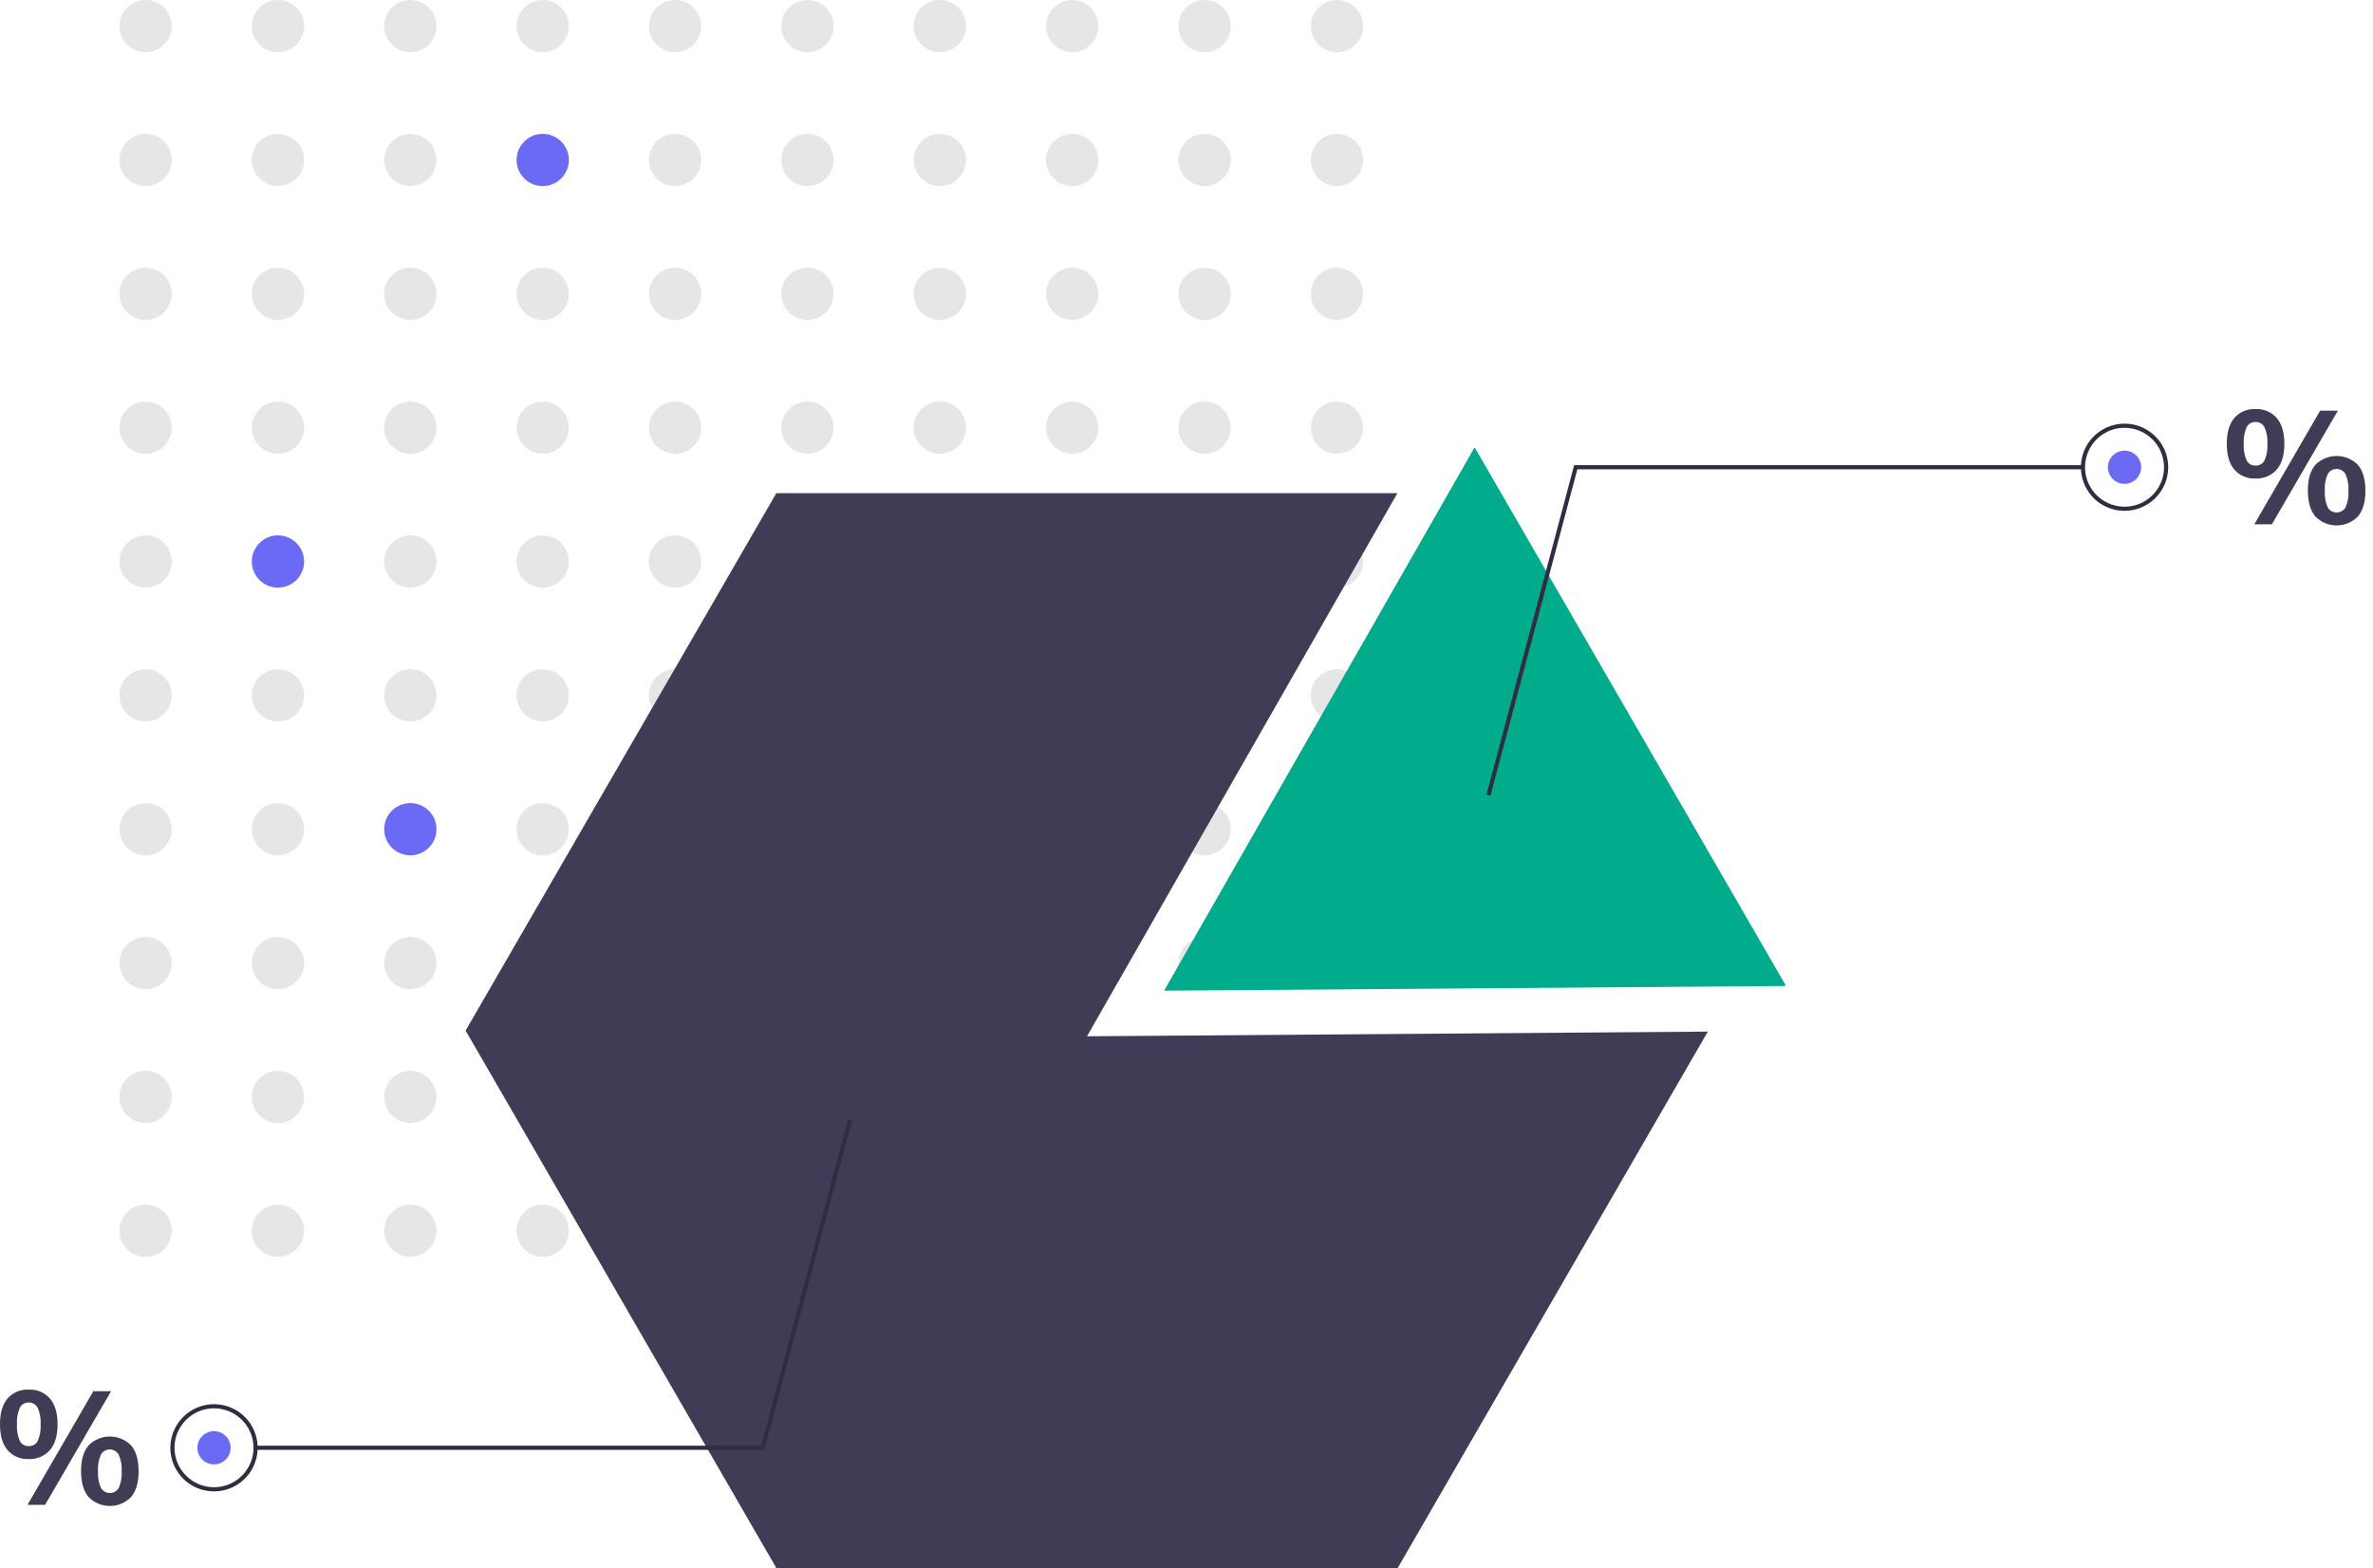 <svg width="227" height="150" viewBox="0 0 227 150" fill="none" xmlns="http://www.w3.org/2000/svg">
<path d="M13.926 4.996C15.308 4.996 16.428 3.878 16.428 2.498C16.428 1.118 15.308 0 13.926 0C12.545 0 11.425 1.118 11.425 2.498C11.425 3.878 12.545 4.996 13.926 4.996Z" fill="#E6E6E6"/>
<path d="M26.59 4.996C27.971 4.996 29.091 3.878 29.091 2.498C29.091 1.118 27.971 0 26.59 0C25.208 0 24.088 1.118 24.088 2.498C24.088 3.878 25.208 4.996 26.59 4.996Z" fill="#E6E6E6"/>
<path d="M39.252 4.996C40.634 4.996 41.754 3.878 41.754 2.498C41.754 1.118 40.634 0 39.252 0C37.871 0 36.751 1.118 36.751 2.498C36.751 3.878 37.871 4.996 39.252 4.996Z" fill="#E6E6E6"/>
<path d="M51.915 4.996C53.297 4.996 54.417 3.878 54.417 2.498C54.417 1.118 53.297 0 51.915 0C50.534 0 49.414 1.118 49.414 2.498C49.414 3.878 50.534 4.996 51.915 4.996Z" fill="#E6E6E6"/>
<path d="M64.578 4.996C65.96 4.996 67.079 3.878 67.079 2.498C67.079 1.118 65.96 0 64.578 0C63.196 0 62.076 1.118 62.076 2.498C62.076 3.878 63.196 4.996 64.578 4.996Z" fill="#E6E6E6"/>
<path d="M77.241 4.996C78.622 4.996 79.742 3.878 79.742 2.498C79.742 1.118 78.622 0 77.241 0C75.859 0 74.739 1.118 74.739 2.498C74.739 3.878 75.859 4.996 77.241 4.996Z" fill="#E6E6E6"/>
<path d="M89.904 4.996C91.285 4.996 92.405 3.878 92.405 2.498C92.405 1.118 91.285 0 89.904 0C88.522 0 87.402 1.118 87.402 2.498C87.402 3.878 88.522 4.996 89.904 4.996Z" fill="#E6E6E6"/>
<path d="M102.567 4.996C103.948 4.996 105.068 3.878 105.068 2.498C105.068 1.118 103.948 0 102.567 0C101.185 0 100.065 1.118 100.065 2.498C100.065 3.878 101.185 4.996 102.567 4.996Z" fill="#E6E6E6"/>
<path d="M115.229 4.996C116.611 4.996 117.731 3.878 117.731 2.498C117.731 1.118 116.611 0 115.229 0C113.848 0 112.728 1.118 112.728 2.498C112.728 3.878 113.848 4.996 115.229 4.996Z" fill="#E6E6E6"/>
<path d="M127.892 4.996C129.274 4.996 130.394 3.878 130.394 2.498C130.394 1.118 129.274 0 127.892 0C126.511 0 125.391 1.118 125.391 2.498C125.391 3.878 126.511 4.996 127.892 4.996Z" fill="#E6E6E6"/>
<path d="M13.926 17.802C15.308 17.802 16.428 16.683 16.428 15.303C16.428 13.924 15.308 12.805 13.926 12.805C12.545 12.805 11.425 13.924 11.425 15.303C11.425 16.683 12.545 17.802 13.926 17.802Z" fill="#E6E6E6"/>
<path d="M26.59 17.802C27.971 17.802 29.091 16.683 29.091 15.303C29.091 13.924 27.971 12.805 26.59 12.805C25.208 12.805 24.088 13.924 24.088 15.303C24.088 16.683 25.208 17.802 26.59 17.802Z" fill="#E6E6E6"/>
<path d="M39.252 17.802C40.634 17.802 41.754 16.683 41.754 15.303C41.754 13.924 40.634 12.805 39.252 12.805C37.871 12.805 36.751 13.924 36.751 15.303C36.751 16.683 37.871 17.802 39.252 17.802Z" fill="#E6E6E6"/>
<path d="M51.915 17.802C53.297 17.802 54.417 16.683 54.417 15.303C54.417 13.924 53.297 12.805 51.915 12.805C50.534 12.805 49.414 13.924 49.414 15.303C49.414 16.683 50.534 17.802 51.915 17.802Z" fill="#6A6AF4"/>
<path d="M64.578 17.802C65.96 17.802 67.079 16.683 67.079 15.303C67.079 13.924 65.96 12.805 64.578 12.805C63.196 12.805 62.076 13.924 62.076 15.303C62.076 16.683 63.196 17.802 64.578 17.802Z" fill="#E6E6E6"/>
<path d="M77.241 17.802C78.622 17.802 79.742 16.683 79.742 15.303C79.742 13.924 78.622 12.805 77.241 12.805C75.859 12.805 74.739 13.924 74.739 15.303C74.739 16.683 75.859 17.802 77.241 17.802Z" fill="#E6E6E6"/>
<path d="M89.904 17.802C91.285 17.802 92.405 16.683 92.405 15.303C92.405 13.924 91.285 12.805 89.904 12.805C88.522 12.805 87.402 13.924 87.402 15.303C87.402 16.683 88.522 17.802 89.904 17.802Z" fill="#E6E6E6"/>
<path d="M102.567 17.802C103.948 17.802 105.068 16.683 105.068 15.303C105.068 13.924 103.948 12.805 102.567 12.805C101.185 12.805 100.065 13.924 100.065 15.303C100.065 16.683 101.185 17.802 102.567 17.802Z" fill="#E6E6E6"/>
<path d="M115.229 17.802C116.611 17.802 117.731 16.683 117.731 15.303C117.731 13.924 116.611 12.805 115.229 12.805C113.848 12.805 112.728 13.924 112.728 15.303C112.728 16.683 113.848 17.802 115.229 17.802Z" fill="#E6E6E6"/>
<path d="M127.892 17.802C129.274 17.802 130.394 16.683 130.394 15.303C130.394 13.924 129.274 12.805 127.892 12.805C126.511 12.805 125.391 13.924 125.391 15.303C125.391 16.683 126.511 17.802 127.892 17.802Z" fill="#E6E6E6"/>
<path d="M13.926 30.606C15.308 30.606 16.428 29.487 16.428 28.108C16.428 26.728 15.308 25.609 13.926 25.609C12.545 25.609 11.425 26.728 11.425 28.108C11.425 29.487 12.545 30.606 13.926 30.606Z" fill="#E6E6E6"/>
<path d="M26.59 30.606C27.971 30.606 29.091 29.487 29.091 28.108C29.091 26.728 27.971 25.609 26.59 25.609C25.208 25.609 24.088 26.728 24.088 28.108C24.088 29.487 25.208 30.606 26.59 30.606Z" fill="#E6E6E6"/>
<path d="M39.252 30.606C40.634 30.606 41.754 29.487 41.754 28.108C41.754 26.728 40.634 25.609 39.252 25.609C37.871 25.609 36.751 26.728 36.751 28.108C36.751 29.487 37.871 30.606 39.252 30.606Z" fill="#E6E6E6"/>
<path d="M51.915 30.606C53.297 30.606 54.417 29.487 54.417 28.108C54.417 26.728 53.297 25.609 51.915 25.609C50.534 25.609 49.414 26.728 49.414 28.108C49.414 29.487 50.534 30.606 51.915 30.606Z" fill="#E6E6E6"/>
<path d="M64.578 30.606C65.96 30.606 67.079 29.487 67.079 28.108C67.079 26.728 65.96 25.609 64.578 25.609C63.196 25.609 62.076 26.728 62.076 28.108C62.076 29.487 63.196 30.606 64.578 30.606Z" fill="#E6E6E6"/>
<path d="M77.241 30.606C78.622 30.606 79.742 29.487 79.742 28.108C79.742 26.728 78.622 25.609 77.241 25.609C75.859 25.609 74.739 26.728 74.739 28.108C74.739 29.487 75.859 30.606 77.241 30.606Z" fill="#E6E6E6"/>
<path d="M89.904 30.606C91.285 30.606 92.405 29.487 92.405 28.108C92.405 26.728 91.285 25.609 89.904 25.609C88.522 25.609 87.402 26.728 87.402 28.108C87.402 29.487 88.522 30.606 89.904 30.606Z" fill="#E6E6E6"/>
<path d="M102.567 30.606C103.948 30.606 105.068 29.487 105.068 28.108C105.068 26.728 103.948 25.609 102.567 25.609C101.185 25.609 100.065 26.728 100.065 28.108C100.065 29.487 101.185 30.606 102.567 30.606Z" fill="#E6E6E6"/>
<path d="M115.229 30.606C116.611 30.606 117.731 29.487 117.731 28.108C117.731 26.728 116.611 25.609 115.229 25.609C113.848 25.609 112.728 26.728 112.728 28.108C112.728 29.487 113.848 30.606 115.229 30.606Z" fill="#E6E6E6"/>
<path d="M127.892 30.606C129.274 30.606 130.394 29.487 130.394 28.108C130.394 26.728 129.274 25.609 127.892 25.609C126.511 25.609 125.391 26.728 125.391 28.108C125.391 29.487 126.511 30.606 127.892 30.606Z" fill="#E6E6E6"/>
<path d="M13.926 43.41C15.308 43.41 16.428 42.291 16.428 40.912C16.428 39.532 15.308 38.414 13.926 38.414C12.545 38.414 11.425 39.532 11.425 40.912C11.425 42.291 12.545 43.41 13.926 43.41Z" fill="#E6E6E6"/>
<path d="M26.59 43.41C27.971 43.41 29.091 42.291 29.091 40.912C29.091 39.532 27.971 38.414 26.59 38.414C25.208 38.414 24.088 39.532 24.088 40.912C24.088 42.291 25.208 43.41 26.59 43.41Z" fill="#E6E6E6"/>
<path d="M39.252 43.41C40.634 43.41 41.754 42.291 41.754 40.912C41.754 39.532 40.634 38.414 39.252 38.414C37.871 38.414 36.751 39.532 36.751 40.912C36.751 42.291 37.871 43.41 39.252 43.41Z" fill="#E6E6E6"/>
<path d="M51.915 43.41C53.297 43.41 54.417 42.291 54.417 40.912C54.417 39.532 53.297 38.414 51.915 38.414C50.534 38.414 49.414 39.532 49.414 40.912C49.414 42.291 50.534 43.41 51.915 43.41Z" fill="#E6E6E6"/>
<path d="M64.578 43.41C65.96 43.41 67.079 42.291 67.079 40.912C67.079 39.532 65.96 38.414 64.578 38.414C63.196 38.414 62.076 39.532 62.076 40.912C62.076 42.291 63.196 43.41 64.578 43.41Z" fill="#E6E6E6"/>
<path d="M77.241 43.41C78.622 43.41 79.742 42.291 79.742 40.912C79.742 39.532 78.622 38.414 77.241 38.414C75.859 38.414 74.739 39.532 74.739 40.912C74.739 42.291 75.859 43.41 77.241 43.41Z" fill="#E6E6E6"/>
<path d="M89.904 43.41C91.285 43.41 92.405 42.291 92.405 40.912C92.405 39.532 91.285 38.414 89.904 38.414C88.522 38.414 87.402 39.532 87.402 40.912C87.402 42.291 88.522 43.41 89.904 43.41Z" fill="#E6E6E6"/>
<path d="M102.567 43.41C103.948 43.41 105.068 42.291 105.068 40.912C105.068 39.532 103.948 38.414 102.567 38.414C101.185 38.414 100.065 39.532 100.065 40.912C100.065 42.291 101.185 43.41 102.567 43.41Z" fill="#E6E6E6"/>
<path d="M115.229 43.41C116.611 43.41 117.731 42.291 117.731 40.912C117.731 39.532 116.611 38.414 115.229 38.414C113.848 38.414 112.728 39.532 112.728 40.912C112.728 42.291 113.848 43.41 115.229 43.41Z" fill="#E6E6E6"/>
<path d="M127.892 43.41C129.274 43.41 130.394 42.291 130.394 40.912C130.394 39.532 129.274 38.414 127.892 38.414C126.511 38.414 125.391 39.532 125.391 40.912C125.391 42.291 126.511 43.41 127.892 43.41Z" fill="#E6E6E6"/>
<path d="M13.926 56.215C15.308 56.215 16.428 55.096 16.428 53.716C16.428 52.337 15.308 51.218 13.926 51.218C12.545 51.218 11.425 52.337 11.425 53.716C11.425 55.096 12.545 56.215 13.926 56.215Z" fill="#E6E6E6"/>
<path d="M26.59 56.215C27.971 56.215 29.091 55.096 29.091 53.716C29.091 52.337 27.971 51.218 26.59 51.218C25.208 51.218 24.088 52.337 24.088 53.716C24.088 55.096 25.208 56.215 26.59 56.215Z" fill="#6A6AF4"/>
<path d="M39.252 56.215C40.634 56.215 41.754 55.096 41.754 53.716C41.754 52.337 40.634 51.218 39.252 51.218C37.871 51.218 36.751 52.337 36.751 53.716C36.751 55.096 37.871 56.215 39.252 56.215Z" fill="#E6E6E6"/>
<path d="M51.915 56.215C53.297 56.215 54.417 55.096 54.417 53.716C54.417 52.337 53.297 51.218 51.915 51.218C50.534 51.218 49.414 52.337 49.414 53.716C49.414 55.096 50.534 56.215 51.915 56.215Z" fill="#E6E6E6"/>
<path d="M64.578 56.215C65.96 56.215 67.079 55.096 67.079 53.716C67.079 52.337 65.96 51.218 64.578 51.218C63.196 51.218 62.076 52.337 62.076 53.716C62.076 55.096 63.196 56.215 64.578 56.215Z" fill="#E6E6E6"/>
<path d="M77.241 56.215C78.622 56.215 79.742 55.096 79.742 53.716C79.742 52.337 78.622 51.218 77.241 51.218C75.859 51.218 74.739 52.337 74.739 53.716C74.739 55.096 75.859 56.215 77.241 56.215Z" fill="#E6E6E6"/>
<path d="M89.904 56.215C91.285 56.215 92.405 55.096 92.405 53.716C92.405 52.337 91.285 51.218 89.904 51.218C88.522 51.218 87.402 52.337 87.402 53.716C87.402 55.096 88.522 56.215 89.904 56.215Z" fill="#E6E6E6"/>
<path d="M102.567 56.215C103.948 56.215 105.068 55.096 105.068 53.716C105.068 52.337 103.948 51.218 102.567 51.218C101.185 51.218 100.065 52.337 100.065 53.716C100.065 55.096 101.185 56.215 102.567 56.215Z" fill="#E6E6E6"/>
<path d="M115.229 56.215C116.611 56.215 117.731 55.096 117.731 53.716C117.731 52.337 116.611 51.218 115.229 51.218C113.848 51.218 112.728 52.337 112.728 53.716C112.728 55.096 113.848 56.215 115.229 56.215Z" fill="#E6E6E6"/>
<path d="M127.892 56.215C129.274 56.215 130.394 55.096 130.394 53.716C130.394 52.337 129.274 51.218 127.892 51.218C126.511 51.218 125.391 52.337 125.391 53.716C125.391 55.096 126.511 56.215 127.892 56.215Z" fill="#E6E6E6"/>
<path d="M13.926 69.019C15.308 69.019 16.428 67.901 16.428 66.521C16.428 65.141 15.308 64.023 13.926 64.023C12.545 64.023 11.425 65.141 11.425 66.521C11.425 67.901 12.545 69.019 13.926 69.019Z" fill="#E6E6E6"/>
<path d="M26.59 69.019C27.971 69.019 29.091 67.901 29.091 66.521C29.091 65.141 27.971 64.023 26.59 64.023C25.208 64.023 24.088 65.141 24.088 66.521C24.088 67.901 25.208 69.019 26.59 69.019Z" fill="#E6E6E6"/>
<path d="M39.252 69.019C40.634 69.019 41.754 67.901 41.754 66.521C41.754 65.141 40.634 64.023 39.252 64.023C37.871 64.023 36.751 65.141 36.751 66.521C36.751 67.901 37.871 69.019 39.252 69.019Z" fill="#E6E6E6"/>
<path d="M51.915 69.019C53.297 69.019 54.417 67.901 54.417 66.521C54.417 65.141 53.297 64.023 51.915 64.023C50.534 64.023 49.414 65.141 49.414 66.521C49.414 67.901 50.534 69.019 51.915 69.019Z" fill="#E6E6E6"/>
<path d="M64.578 69.019C65.96 69.019 67.079 67.901 67.079 66.521C67.079 65.141 65.96 64.023 64.578 64.023C63.196 64.023 62.076 65.141 62.076 66.521C62.076 67.901 63.196 69.019 64.578 69.019Z" fill="#E6E6E6"/>
<path d="M77.241 69.019C78.622 69.019 79.742 67.901 79.742 66.521C79.742 65.141 78.622 64.023 77.241 64.023C75.859 64.023 74.739 65.141 74.739 66.521C74.739 67.901 75.859 69.019 77.241 69.019Z" fill="#E6E6E6"/>
<path d="M89.904 69.019C91.285 69.019 92.405 67.901 92.405 66.521C92.405 65.141 91.285 64.023 89.904 64.023C88.522 64.023 87.402 65.141 87.402 66.521C87.402 67.901 88.522 69.019 89.904 69.019Z" fill="#E6E6E6"/>
<path d="M102.567 69.019C103.948 69.019 105.068 67.901 105.068 66.521C105.068 65.141 103.948 64.023 102.567 64.023C101.185 64.023 100.065 65.141 100.065 66.521C100.065 67.901 101.185 69.019 102.567 69.019Z" fill="#E6E6E6"/>
<path d="M115.229 69.019C116.611 69.019 117.731 67.901 117.731 66.521C117.731 65.141 116.611 64.023 115.229 64.023C113.848 64.023 112.728 65.141 112.728 66.521C112.728 67.901 113.848 69.019 115.229 69.019Z" fill="#E6E6E6"/>
<path d="M127.892 69.019C129.274 69.019 130.394 67.901 130.394 66.521C130.394 65.141 129.274 64.023 127.892 64.023C126.511 64.023 125.391 65.141 125.391 66.521C125.391 67.901 126.511 69.019 127.892 69.019Z" fill="#E6E6E6"/>
<path d="M13.926 81.824C15.308 81.824 16.428 80.706 16.428 79.326C16.428 77.946 15.308 76.828 13.926 76.828C12.545 76.828 11.425 77.946 11.425 79.326C11.425 80.706 12.545 81.824 13.926 81.824Z" fill="#E6E6E6"/>
<path d="M26.59 81.824C27.971 81.824 29.091 80.706 29.091 79.326C29.091 77.946 27.971 76.828 26.59 76.828C25.208 76.828 24.088 77.946 24.088 79.326C24.088 80.706 25.208 81.824 26.59 81.824Z" fill="#E6E6E6"/>
<path d="M39.252 81.824C40.634 81.824 41.754 80.706 41.754 79.326C41.754 77.946 40.634 76.828 39.252 76.828C37.871 76.828 36.751 77.946 36.751 79.326C36.751 80.706 37.871 81.824 39.252 81.824Z" fill="#6A6AF4"/>
<path d="M51.915 81.824C53.297 81.824 54.417 80.706 54.417 79.326C54.417 77.946 53.297 76.828 51.915 76.828C50.534 76.828 49.414 77.946 49.414 79.326C49.414 80.706 50.534 81.824 51.915 81.824Z" fill="#E6E6E6"/>
<path d="M64.578 81.824C65.96 81.824 67.079 80.706 67.079 79.326C67.079 77.946 65.96 76.828 64.578 76.828C63.196 76.828 62.076 77.946 62.076 79.326C62.076 80.706 63.196 81.824 64.578 81.824Z" fill="#E6E6E6"/>
<path d="M77.241 81.824C78.622 81.824 79.742 80.706 79.742 79.326C79.742 77.946 78.622 76.828 77.241 76.828C75.859 76.828 74.739 77.946 74.739 79.326C74.739 80.706 75.859 81.824 77.241 81.824Z" fill="#E6E6E6"/>
<path d="M89.904 81.824C91.285 81.824 92.405 80.706 92.405 79.326C92.405 77.946 91.285 76.828 89.904 76.828C88.522 76.828 87.402 77.946 87.402 79.326C87.402 80.706 88.522 81.824 89.904 81.824Z" fill="#E6E6E6"/>
<path d="M102.567 81.824C103.948 81.824 105.068 80.706 105.068 79.326C105.068 77.946 103.948 76.828 102.567 76.828C101.185 76.828 100.065 77.946 100.065 79.326C100.065 80.706 101.185 81.824 102.567 81.824Z" fill="#E6E6E6"/>
<path d="M115.229 81.824C116.611 81.824 117.731 80.706 117.731 79.326C117.731 77.946 116.611 76.828 115.229 76.828C113.848 76.828 112.728 77.946 112.728 79.326C112.728 80.706 113.848 81.824 115.229 81.824Z" fill="#E6E6E6"/>
<path d="M127.892 81.824C129.274 81.824 130.394 80.706 130.394 79.326C130.394 77.946 129.274 76.828 127.892 76.828C126.511 76.828 125.391 77.946 125.391 79.326C125.391 80.706 126.511 81.824 127.892 81.824Z" fill="#E6E6E6"/>
<path d="M13.926 94.628C15.308 94.628 16.428 93.51 16.428 92.13C16.428 90.75 15.308 89.632 13.926 89.632C12.545 89.632 11.425 90.75 11.425 92.13C11.425 93.51 12.545 94.628 13.926 94.628Z" fill="#E6E6E6"/>
<path d="M26.59 94.628C27.971 94.628 29.091 93.51 29.091 92.13C29.091 90.75 27.971 89.632 26.59 89.632C25.208 89.632 24.088 90.75 24.088 92.13C24.088 93.51 25.208 94.628 26.59 94.628Z" fill="#E6E6E6"/>
<path d="M39.252 94.628C40.634 94.628 41.754 93.51 41.754 92.13C41.754 90.75 40.634 89.632 39.252 89.632C37.871 89.632 36.751 90.75 36.751 92.13C36.751 93.51 37.871 94.628 39.252 94.628Z" fill="#E6E6E6"/>
<path d="M51.915 94.628C53.297 94.628 54.417 93.51 54.417 92.13C54.417 90.75 53.297 89.632 51.915 89.632C50.534 89.632 49.414 90.75 49.414 92.13C49.414 93.51 50.534 94.628 51.915 94.628Z" fill="#E6E6E6"/>
<path d="M64.578 94.628C65.96 94.628 67.079 93.51 67.079 92.13C67.079 90.75 65.96 89.632 64.578 89.632C63.196 89.632 62.076 90.75 62.076 92.13C62.076 93.51 63.196 94.628 64.578 94.628Z" fill="#E6E6E6"/>
<path d="M77.241 94.628C78.622 94.628 79.742 93.51 79.742 92.13C79.742 90.75 78.622 89.632 77.241 89.632C75.859 89.632 74.739 90.75 74.739 92.13C74.739 93.51 75.859 94.628 77.241 94.628Z" fill="#E6E6E6"/>
<path d="M89.904 94.628C91.285 94.628 92.405 93.51 92.405 92.13C92.405 90.75 91.285 89.632 89.904 89.632C88.522 89.632 87.402 90.75 87.402 92.13C87.402 93.51 88.522 94.628 89.904 94.628Z" fill="#E6E6E6"/>
<path d="M102.567 94.628C103.948 94.628 105.068 93.51 105.068 92.13C105.068 90.75 103.948 89.632 102.567 89.632C101.185 89.632 100.065 90.75 100.065 92.13C100.065 93.51 101.185 94.628 102.567 94.628Z" fill="#E6E6E6"/>
<path d="M115.229 94.628C116.611 94.628 117.731 93.51 117.731 92.13C117.731 90.75 116.611 89.632 115.229 89.632C113.848 89.632 112.728 90.75 112.728 92.13C112.728 93.51 113.848 94.628 115.229 94.628Z" fill="#E6E6E6"/>
<path d="M127.892 94.628C129.274 94.628 130.394 93.51 130.394 92.13C130.394 90.75 129.274 89.632 127.892 89.632C126.511 89.632 125.391 90.75 125.391 92.13C125.391 93.51 126.511 94.628 127.892 94.628Z" fill="#E6E6E6"/>
<path d="M13.926 107.432C15.308 107.432 16.428 106.314 16.428 104.934C16.428 103.555 15.308 102.436 13.926 102.436C12.545 102.436 11.425 103.555 11.425 104.934C11.425 106.314 12.545 107.432 13.926 107.432Z" fill="#E6E6E6"/>
<path d="M26.59 107.432C27.971 107.432 29.091 106.314 29.091 104.934C29.091 103.555 27.971 102.436 26.59 102.436C25.208 102.436 24.088 103.555 24.088 104.934C24.088 106.314 25.208 107.432 26.59 107.432Z" fill="#E6E6E6"/>
<path d="M39.252 107.432C40.634 107.432 41.754 106.314 41.754 104.934C41.754 103.555 40.634 102.436 39.252 102.436C37.871 102.436 36.751 103.555 36.751 104.934C36.751 106.314 37.871 107.432 39.252 107.432Z" fill="#E6E6E6"/>
<path d="M51.915 107.432C53.297 107.432 54.417 106.314 54.417 104.934C54.417 103.555 53.297 102.436 51.915 102.436C50.534 102.436 49.414 103.555 49.414 104.934C49.414 106.314 50.534 107.432 51.915 107.432Z" fill="#E6E6E6"/>
<path d="M64.578 107.432C65.96 107.432 67.079 106.314 67.079 104.934C67.079 103.555 65.96 102.436 64.578 102.436C63.196 102.436 62.076 103.555 62.076 104.934C62.076 106.314 63.196 107.432 64.578 107.432Z" fill="#E6E6E6"/>
<path d="M77.241 107.432C78.622 107.432 79.742 106.314 79.742 104.934C79.742 103.555 78.622 102.436 77.241 102.436C75.859 102.436 74.739 103.555 74.739 104.934C74.739 106.314 75.859 107.432 77.241 107.432Z" fill="#E6E6E6"/>
<path d="M89.904 107.432C91.285 107.432 92.405 106.314 92.405 104.934C92.405 103.555 91.285 102.436 89.904 102.436C88.522 102.436 87.402 103.555 87.402 104.934C87.402 106.314 88.522 107.432 89.904 107.432Z" fill="#E6E6E6"/>
<path d="M102.567 107.432C103.948 107.432 105.068 106.314 105.068 104.934C105.068 103.555 103.948 102.436 102.567 102.436C101.185 102.436 100.065 103.555 100.065 104.934C100.065 106.314 101.185 107.432 102.567 107.432Z" fill="#E6E6E6"/>
<path d="M115.229 107.432C116.611 107.432 117.731 106.314 117.731 104.934C117.731 103.555 116.611 102.436 115.229 102.436C113.848 102.436 112.728 103.555 112.728 104.934C112.728 106.314 113.848 107.432 115.229 107.432Z" fill="#E6E6E6"/>
<path d="M127.892 107.432C129.274 107.432 130.394 106.314 130.394 104.934C130.394 103.555 129.274 102.436 127.892 102.436C126.511 102.436 125.391 103.555 125.391 104.934C125.391 106.314 126.511 107.432 127.892 107.432Z" fill="#E6E6E6"/>
<path d="M13.926 120.238C15.308 120.238 16.428 119.119 16.428 117.739C16.428 116.36 15.308 115.241 13.926 115.241C12.545 115.241 11.425 116.36 11.425 117.739C11.425 119.119 12.545 120.238 13.926 120.238Z" fill="#E6E6E6"/>
<path d="M26.59 120.238C27.971 120.238 29.091 119.119 29.091 117.739C29.091 116.36 27.971 115.241 26.59 115.241C25.208 115.241 24.088 116.36 24.088 117.739C24.088 119.119 25.208 120.238 26.59 120.238Z" fill="#E6E6E6"/>
<path d="M39.252 120.238C40.634 120.238 41.754 119.119 41.754 117.739C41.754 116.36 40.634 115.241 39.252 115.241C37.871 115.241 36.751 116.36 36.751 117.739C36.751 119.119 37.871 120.238 39.252 120.238Z" fill="#E6E6E6"/>
<path d="M51.915 120.238C53.297 120.238 54.417 119.119 54.417 117.739C54.417 116.36 53.297 115.241 51.915 115.241C50.534 115.241 49.414 116.36 49.414 117.739C49.414 119.119 50.534 120.238 51.915 120.238Z" fill="#E6E6E6"/>
<path d="M64.578 120.238C65.96 120.238 67.079 119.119 67.079 117.739C67.079 116.36 65.96 115.241 64.578 115.241C63.196 115.241 62.076 116.36 62.076 117.739C62.076 119.119 63.196 120.238 64.578 120.238Z" fill="#E6E6E6"/>
<path d="M77.241 120.238C78.622 120.238 79.742 119.119 79.742 117.739C79.742 116.36 78.622 115.241 77.241 115.241C75.859 115.241 74.739 116.36 74.739 117.739C74.739 119.119 75.859 120.238 77.241 120.238Z" fill="#E6E6E6"/>
<path d="M89.904 120.238C91.285 120.238 92.405 119.119 92.405 117.739C92.405 116.36 91.285 115.241 89.904 115.241C88.522 115.241 87.402 116.36 87.402 117.739C87.402 119.119 88.522 120.238 89.904 120.238Z" fill="#E6E6E6"/>
<path d="M102.567 120.238C103.948 120.238 105.068 119.119 105.068 117.739C105.068 116.36 103.948 115.241 102.567 115.241C101.185 115.241 100.065 116.36 100.065 117.739C100.065 119.119 101.185 120.238 102.567 120.238Z" fill="#E6E6E6"/>
<path d="M115.229 120.238C116.611 120.238 117.731 119.119 117.731 117.739C117.731 116.36 116.611 115.241 115.229 115.241C113.848 115.241 112.728 116.36 112.728 117.739C112.728 119.119 113.848 120.238 115.229 120.238Z" fill="#E6E6E6"/>
<path d="M127.892 120.238C129.274 120.238 130.394 119.119 130.394 117.739C130.394 116.36 129.274 115.241 127.892 115.241C126.511 115.241 125.391 116.36 125.391 117.739C125.391 119.119 126.511 120.238 127.892 120.238Z" fill="#E6E6E6"/>
<path d="M103.983 99.136L133.673 47.182H74.262L44.541 98.591L74.262 150H133.704L163.37 98.687L103.983 99.136Z" fill="#3F3D56"/>
<path d="M170.743 94.323L170.799 94.227L141.078 42.818H141.046L111.357 94.772L170.743 94.323Z" fill="#00AC8C"/>
<path d="M213.741 44.928C213.257 44.363 213.014 43.536 213.014 42.446C213.014 41.367 213.257 40.545 213.741 39.98C213.99 39.696 214.301 39.472 214.649 39.326C214.997 39.179 215.374 39.113 215.752 39.132C216.133 39.112 216.513 39.178 216.865 39.325C217.218 39.471 217.532 39.695 217.786 39.98C218.275 40.545 218.52 41.367 218.52 42.446C218.52 43.536 218.275 44.363 217.786 44.928C217.532 45.212 217.218 45.436 216.866 45.583C216.513 45.73 216.133 45.795 215.752 45.776C215.374 45.795 214.997 45.729 214.649 45.582C214.301 45.435 213.99 45.212 213.741 44.928ZM216.624 44.05C216.842 43.545 216.936 42.995 216.899 42.446C216.935 41.904 216.838 41.361 216.616 40.865C216.534 40.709 216.409 40.58 216.256 40.492C216.103 40.404 215.928 40.361 215.752 40.369C215.579 40.362 215.407 40.406 215.258 40.493C215.109 40.581 214.988 40.711 214.911 40.865C214.695 41.363 214.6 41.905 214.635 42.446C214.599 42.992 214.694 43.539 214.911 44.042C214.988 44.197 215.109 44.326 215.258 44.414C215.407 44.502 215.579 44.545 215.752 44.538C215.929 44.549 216.105 44.508 216.259 44.421C216.414 44.335 216.54 44.206 216.624 44.05V44.05ZM215.645 50.159L221.946 39.285H223.643L217.327 50.159H215.645ZM221.495 49.418C221.01 48.853 220.768 48.021 220.768 46.921C220.768 45.842 221.01 45.022 221.495 44.462C221.761 44.196 222.076 43.985 222.424 43.84C222.772 43.696 223.145 43.622 223.521 43.622C223.898 43.622 224.27 43.696 224.618 43.84C224.966 43.985 225.282 44.196 225.547 44.462C226.031 45.022 226.274 45.847 226.274 46.936C226.274 48.026 226.032 48.853 225.547 49.418C225.283 49.687 224.967 49.9 224.62 50.045C224.272 50.191 223.898 50.266 223.521 50.266C223.144 50.266 222.77 50.191 222.423 50.045C222.075 49.9 221.759 49.687 221.495 49.418ZM224.377 48.532C224.594 48.03 224.689 47.483 224.653 46.936C224.689 46.394 224.591 45.852 224.37 45.356C224.284 45.205 224.16 45.08 224.011 44.992C223.861 44.905 223.69 44.859 223.517 44.859C223.344 44.859 223.173 44.905 223.024 44.992C222.874 45.08 222.75 45.205 222.664 45.356C222.448 45.853 222.354 46.395 222.389 46.936C222.353 47.483 222.448 48.029 222.664 48.532C222.751 48.683 222.875 48.808 223.026 48.895C223.176 48.983 223.347 49.029 223.521 49.029C223.695 49.029 223.865 48.983 224.016 48.895C224.166 48.808 224.291 48.683 224.377 48.532V48.532Z" fill="#3F3D56"/>
<path d="M0.726 138.73C0.242 138.165 0 137.337 0 136.248C0 135.169 0.242 134.346 0.726 133.781C0.976 133.498 1.286 133.274 1.635 133.127C1.983 132.981 2.36 132.914 2.737 132.934C3.118 132.914 3.499 132.98 3.851 133.126C4.203 133.273 4.518 133.497 4.772 133.781C5.261 134.346 5.505 135.169 5.506 136.248C5.506 137.337 5.261 138.165 4.772 138.73C4.518 139.014 4.203 139.238 3.851 139.385C3.499 139.531 3.118 139.597 2.737 139.577C2.36 139.597 1.983 139.53 1.635 139.384C1.286 139.237 0.976 139.013 0.726 138.73V138.73ZM3.609 137.851C3.828 137.346 3.922 136.797 3.885 136.248C3.921 135.706 3.823 135.163 3.601 134.667C3.519 134.511 3.395 134.381 3.242 134.294C3.089 134.206 2.914 134.163 2.737 134.171C2.564 134.164 2.393 134.207 2.244 134.295C2.095 134.383 1.974 134.512 1.896 134.667C1.68 135.165 1.586 135.707 1.621 136.248C1.585 136.794 1.679 137.341 1.896 137.844C1.974 137.999 2.094 138.128 2.244 138.216C2.393 138.304 2.564 138.347 2.737 138.34C2.914 138.35 3.09 138.31 3.245 138.223C3.399 138.136 3.526 138.008 3.609 137.851V137.851ZM2.631 143.961L8.931 133.086H10.629L4.313 143.961H2.631ZM8.48 143.22C7.996 142.655 7.754 141.822 7.754 140.723C7.754 139.644 7.996 138.824 8.48 138.264C8.746 137.998 9.062 137.786 9.41 137.642C9.757 137.498 10.13 137.424 10.507 137.424C10.883 137.424 11.256 137.498 11.604 137.642C11.951 137.786 12.267 137.998 12.533 138.264C13.017 138.824 13.259 139.649 13.259 140.738C13.259 141.828 13.017 142.655 12.533 143.22C12.268 143.488 11.953 143.701 11.605 143.847C11.257 143.993 10.884 144.067 10.507 144.067C10.13 144.067 9.756 143.993 9.408 143.847C9.06 143.701 8.745 143.488 8.48 143.22V143.22ZM11.363 142.334C11.58 141.831 11.674 141.284 11.638 140.738C11.674 140.196 11.577 139.653 11.355 139.157C11.27 139.007 11.146 138.881 10.996 138.794C10.846 138.707 10.676 138.661 10.503 138.661C10.329 138.661 10.159 138.707 10.009 138.794C9.859 138.881 9.735 139.007 9.65 139.157C9.434 139.655 9.34 140.197 9.375 140.738C9.339 141.284 9.433 141.831 9.65 142.334C9.736 142.485 9.861 142.61 10.011 142.697C10.162 142.784 10.332 142.83 10.506 142.83C10.68 142.83 10.851 142.784 11.002 142.697C11.152 142.61 11.277 142.485 11.363 142.334V142.334Z" fill="#3F3D56"/>
<path d="M142.577 76.126L142.192 76.024L150.583 44.501H199.256V44.898H150.889L142.577 76.126Z" fill="#2F2E41"/>
<path d="M203.233 48.869C202.407 48.869 201.6 48.625 200.913 48.166C200.226 47.708 199.691 47.057 199.375 46.295C199.059 45.533 198.976 44.694 199.137 43.886C199.298 43.077 199.696 42.334 200.28 41.75C200.864 41.167 201.608 40.77 202.418 40.609C203.228 40.448 204.068 40.531 204.831 40.846C205.594 41.162 206.246 41.696 206.705 42.382C207.164 43.068 207.409 43.874 207.409 44.699C207.408 45.805 206.967 46.865 206.184 47.647C205.402 48.428 204.34 48.868 203.233 48.869V48.869ZM203.233 40.926C202.486 40.926 201.755 41.147 201.134 41.562C200.513 41.977 200.028 42.566 199.742 43.255C199.456 43.945 199.382 44.703 199.527 45.435C199.673 46.167 200.033 46.839 200.561 47.367C201.09 47.895 201.763 48.254 202.496 48.4C203.229 48.545 203.988 48.471 204.679 48.185C205.369 47.899 205.959 47.416 206.374 46.795C206.79 46.175 207.011 45.445 207.011 44.699C207.01 43.699 206.612 42.74 205.903 42.032C205.195 41.325 204.235 40.927 203.233 40.926V40.926Z" fill="#2F2E41"/>
<path d="M203.233 46.287C204.112 46.287 204.824 45.576 204.824 44.699C204.824 43.821 204.112 43.11 203.233 43.11C202.355 43.11 201.642 43.821 201.642 44.699C201.642 45.576 202.355 46.287 203.233 46.287Z" fill="#6A6AF4"/>
<path d="M81.128 107.074L81.512 107.176L73.121 138.699H24.448V138.302H72.815L81.128 107.074Z" fill="#2F2E41"/>
<path d="M20.471 134.331C21.297 134.331 22.105 134.575 22.791 135.033C23.478 135.492 24.013 136.143 24.329 136.905C24.645 137.667 24.728 138.505 24.567 139.314C24.406 140.123 24.008 140.866 23.424 141.45C22.84 142.033 22.096 142.43 21.286 142.591C20.476 142.752 19.636 142.669 18.873 142.354C18.11 142.038 17.458 141.503 16.999 140.818C16.54 140.132 16.295 139.326 16.295 138.501C16.297 137.395 16.737 136.335 17.52 135.553C18.303 134.772 19.364 134.332 20.471 134.331V134.331ZM20.471 142.274C21.218 142.274 21.949 142.053 22.57 141.638C23.192 141.223 23.676 140.634 23.962 139.945C24.248 139.255 24.323 138.497 24.177 137.765C24.031 137.033 23.671 136.361 23.143 135.833C22.614 135.305 21.941 134.946 21.208 134.8C20.476 134.655 19.716 134.729 19.025 135.015C18.335 135.301 17.745 135.784 17.33 136.405C16.915 137.025 16.693 137.755 16.693 138.501C16.694 139.501 17.093 140.46 17.801 141.168C18.509 141.875 19.47 142.273 20.471 142.274V142.274Z" fill="#2F2E41"/>
<path d="M20.471 140.09C21.35 140.09 22.062 139.379 22.062 138.501C22.062 137.624 21.35 136.913 20.471 136.913C19.593 136.913 18.88 137.624 18.88 138.501C18.88 139.379 19.593 140.09 20.471 140.09Z" fill="#6A6AF4"/>
</svg>
